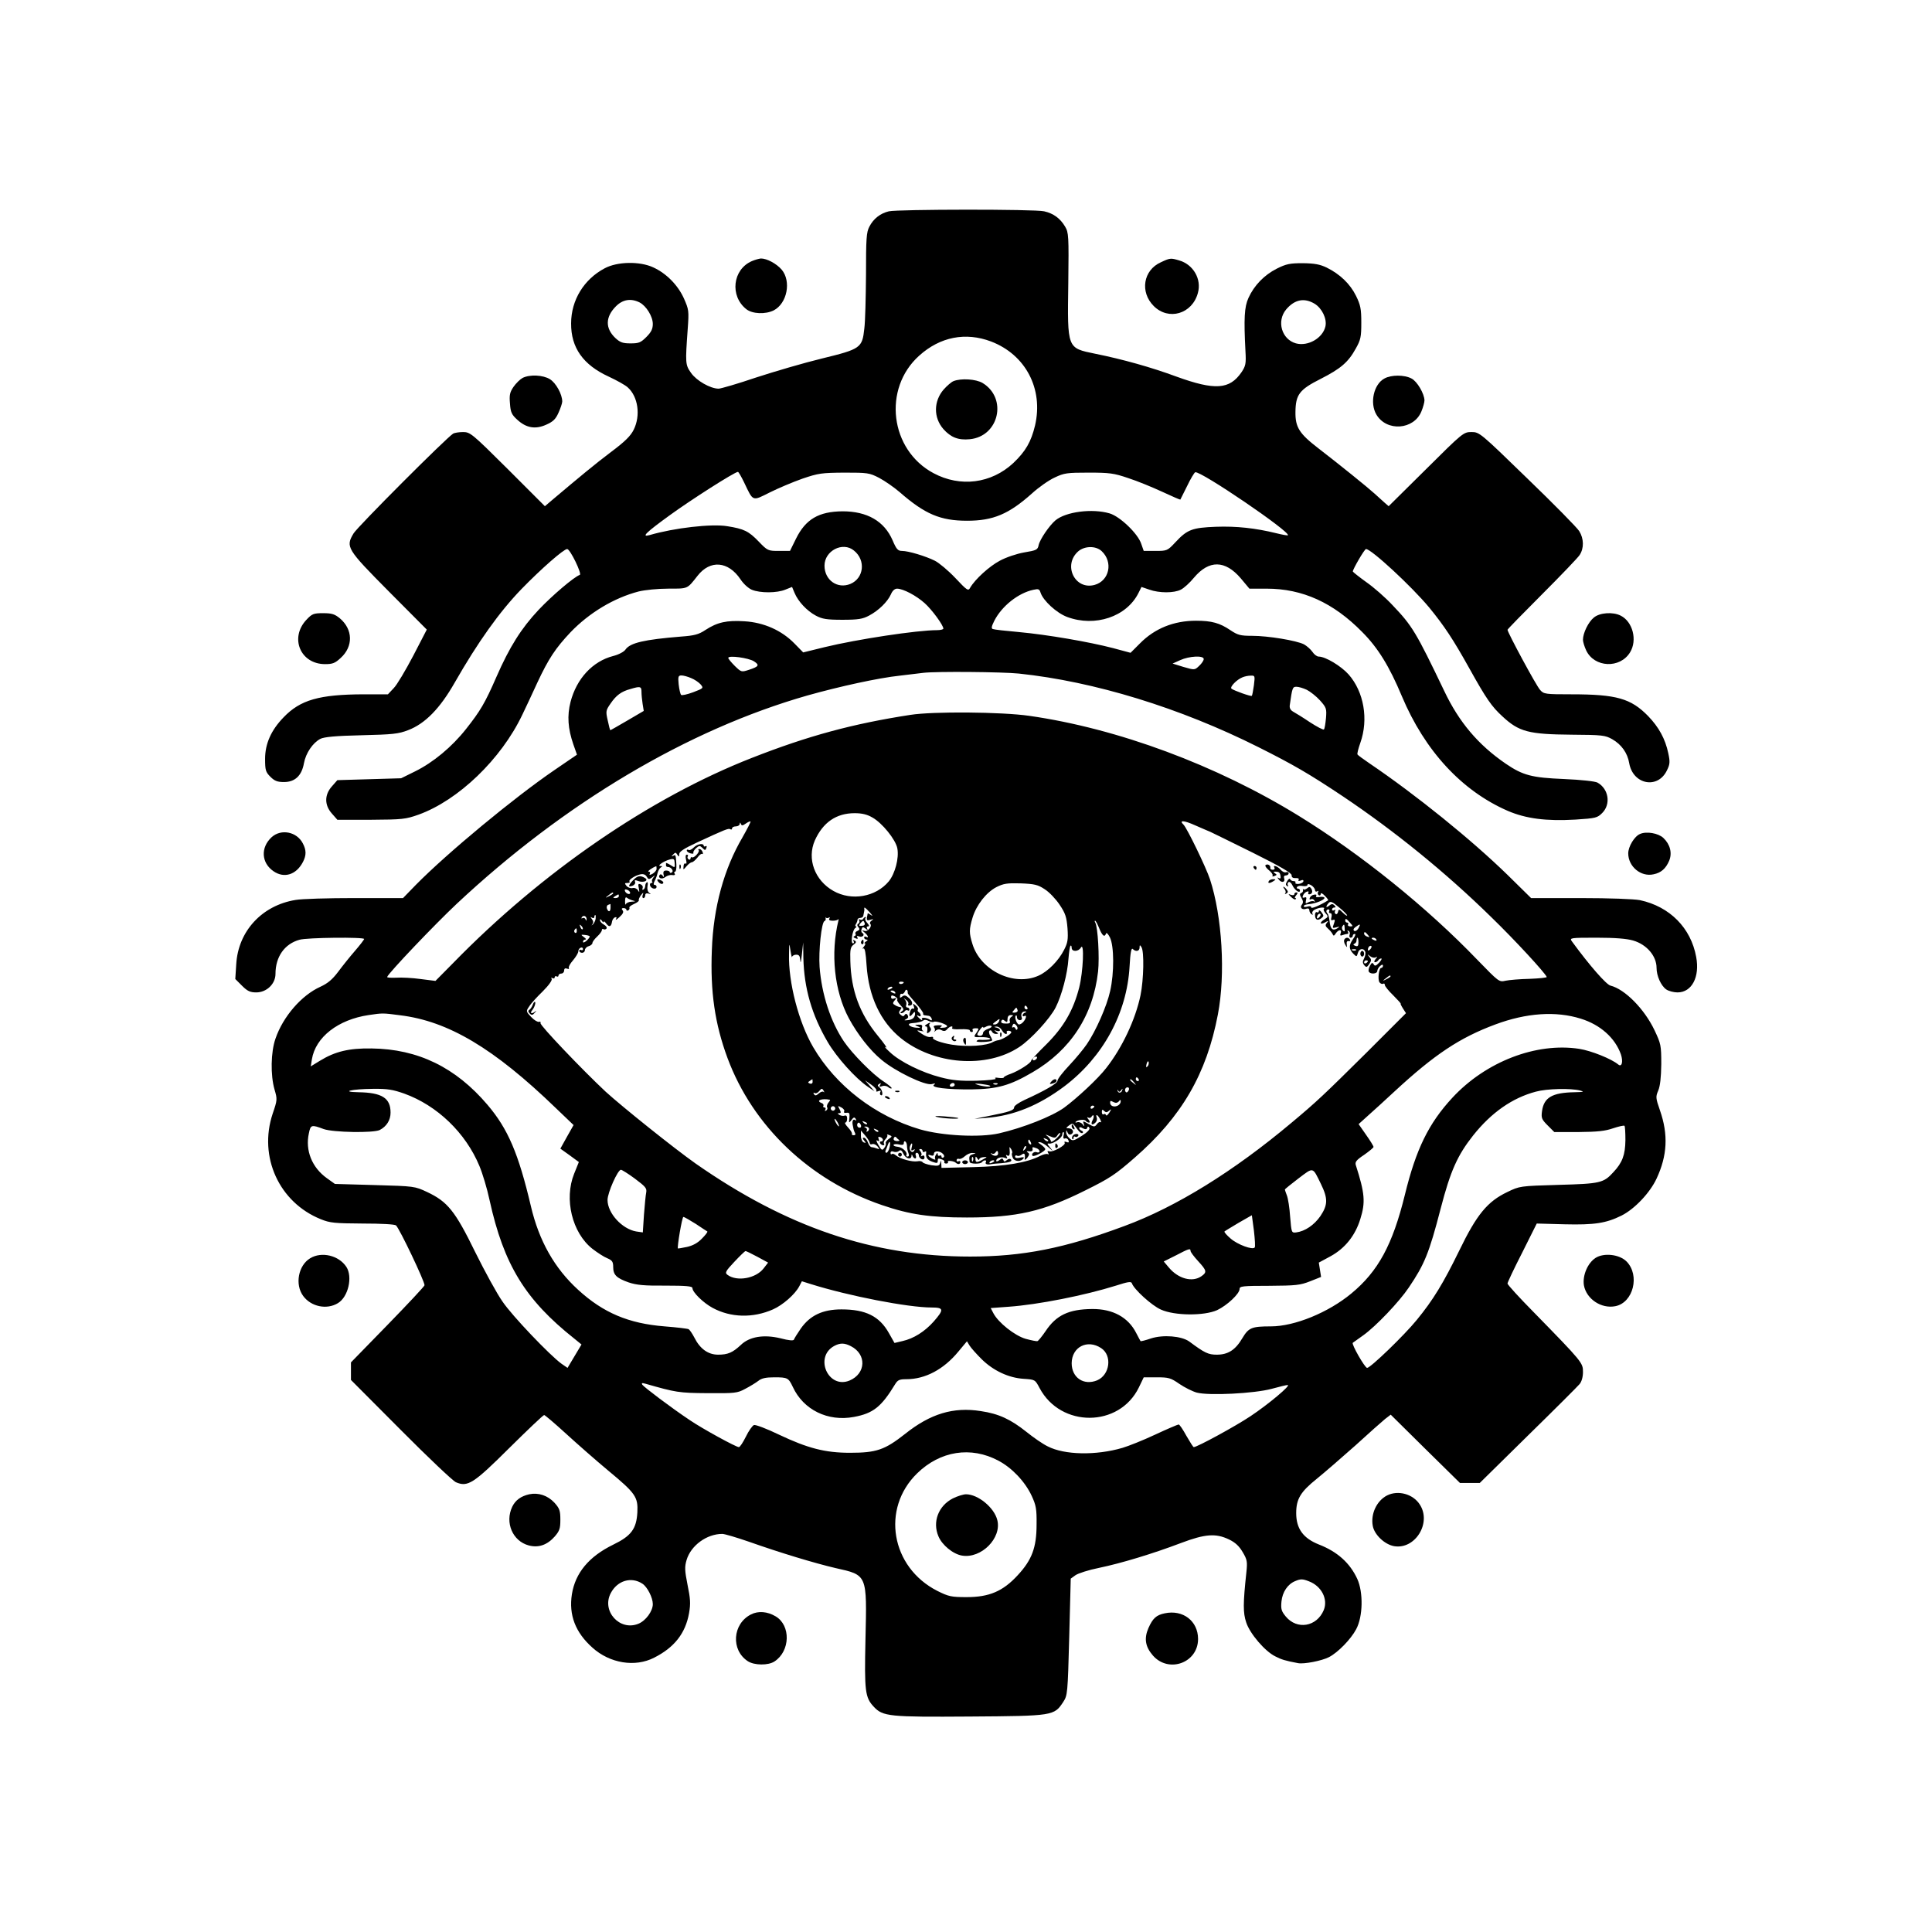 <?xml version="1.0" standalone="no"?>
<!DOCTYPE svg PUBLIC "-//W3C//DTD SVG 20010904//EN"
 "http://www.w3.org/TR/2001/REC-SVG-20010904/DTD/svg10.dtd">
<svg version="1.0" xmlns="http://www.w3.org/2000/svg"
 width="1024pt" height="1024pt" viewBox="0 0 1024 1024"
 preserveAspectRatio="xMidYMid meet">

<g transform="translate(0,1024) scale(0.1,-0.1)"
fill="#000000" stroke="none">
<path d="M4711 9120 c-46 -11 -82 -40 -103 -81 -16 -29 -18 -65 -18 -254 -1
-121 -4 -250 -9 -287 -11 -102 -19 -108 -224 -158 -95 -23 -252 -69 -350 -101
-97 -33 -187 -59 -198 -59 -44 0 -117 42 -146 83 -31 44 -31 51 -18 233 7 97
6 103 -20 162 -32 71 -93 133 -163 165 -71 33 -190 31 -257 -5 -110 -58 -178
-169 -178 -292 -1 -129 64 -220 199 -282 43 -20 90 -46 102 -58 54 -49 68
-148 31 -223 -16 -33 -46 -63 -121 -119 -86 -65 -163 -129 -316 -258 l-34 -29
-197 197 c-190 189 -199 196 -237 196 -21 0 -45 -4 -52 -8 -39 -25 -507 -494
-528 -529 -43 -72 -37 -82 188 -309 l200 -201 -72 -139 c-40 -76 -86 -154
-103 -171 l-31 -33 -130 0 c-233 -1 -334 -29 -423 -122 -66 -68 -98 -140 -98
-220 0 -60 3 -70 28 -95 22 -22 37 -28 72 -28 58 0 94 33 106 100 10 54 47
108 87 129 20 10 81 16 217 19 166 4 197 7 248 27 90 34 169 115 247 252 123
215 237 375 354 496 105 108 224 212 242 212 16 0 80 -133 67 -137 -31 -11
-146 -109 -218 -185 -92 -98 -154 -196 -224 -356 -61 -140 -86 -181 -161 -276
-75 -95 -174 -177 -269 -224 l-75 -37 -169 -5 -169 -5 -29 -33 c-40 -45 -40
-99 0 -144 l29 -33 179 0 c166 1 183 3 251 27 211 76 438 294 550 529 17 35
53 112 80 171 60 128 96 182 176 267 99 103 230 182 361 216 33 8 101 15 157
15 106 0 99 -3 155 68 67 86 163 78 228 -19 15 -23 41 -47 60 -55 44 -18 133
-18 178 1 l35 14 13 -31 c19 -46 66 -96 113 -121 34 -18 57 -22 141 -22 84 0
107 4 141 22 51 27 98 73 116 113 8 19 20 30 33 30 33 -1 100 -36 146 -77 39
-35 99 -117 99 -135 0 -4 -15 -8 -33 -8 -106 0 -423 -48 -596 -90 l-114 -28
-46 47 c-68 70 -163 112 -265 118 -94 6 -144 -5 -207 -46 -36 -24 -59 -30
-129 -35 -196 -16 -270 -33 -295 -69 -8 -12 -37 -27 -65 -34 -109 -28 -194
-120 -226 -243 -19 -74 -14 -142 15 -226 l19 -54 -120 -82 c-215 -147 -565
-437 -733 -607 l-69 -71 -256 0 c-140 0 -282 -4 -314 -10 -178 -29 -304 -166
-314 -341 l-5 -78 36 -36 c28 -28 43 -35 75 -35 55 0 102 45 102 98 0 91 48
159 127 181 41 12 343 15 343 4 0 -3 -22 -32 -48 -62 -27 -31 -67 -81 -90
-112 -31 -41 -55 -61 -94 -79 -100 -45 -198 -158 -238 -275 -25 -71 -27 -194
-5 -270 15 -51 15 -55 -10 -128 -76 -228 34 -470 255 -559 49 -20 73 -22 222
-23 100 0 171 -4 177 -10 20 -20 151 -295 151 -317 0 -5 -88 -99 -195 -209
l-195 -200 0 -46 0 -47 263 -264 c144 -145 276 -270 293 -278 63 -27 93 -8
284 182 97 96 179 174 184 174 4 0 56 -44 115 -98 58 -53 159 -142 224 -196
146 -121 159 -140 155 -222 -5 -88 -33 -125 -128 -171 -129 -63 -201 -150
-219 -263 -17 -109 18 -202 109 -283 92 -83 226 -105 327 -53 107 54 166 129
185 236 9 51 7 77 -8 150 -15 76 -16 95 -5 132 23 77 107 138 189 138 13 0 76
-19 140 -41 170 -60 349 -114 460 -140 170 -38 167 -32 159 -379 -6 -274 -2
-307 44 -356 48 -52 83 -55 510 -52 442 3 446 4 494 77 23 35 24 44 32 345 l8
309 25 18 c14 10 70 28 125 39 116 24 285 75 435 132 127 48 184 52 253 19 34
-16 55 -36 73 -67 24 -40 26 -51 20 -107 -18 -167 -18 -215 -1 -266 19 -59 99
-153 154 -180 33 -17 52 -23 121 -36 31 -6 125 12 164 32 48 25 116 95 144
148 36 67 38 195 6 266 -39 85 -106 145 -204 183 -83 33 -120 84 -120 166 0
75 23 113 109 182 42 34 134 114 205 177 70 64 141 127 157 140 l30 23 183
-181 184 -181 52 0 53 0 256 252 c141 138 264 261 273 272 11 13 18 38 18 64
0 49 -2 52 -262 318 -76 77 -138 145 -138 151 0 6 35 80 78 164 l77 154 147
-4 c160 -4 221 6 302 46 70 35 151 121 186 196 57 122 63 233 18 362 -23 66
-23 72 -9 105 10 24 15 68 16 140 0 100 -2 108 -36 180 -54 113 -157 217 -233
236 -22 5 -110 105 -205 235 -13 18 -8 19 131 19 98 0 160 -5 194 -15 72 -21
124 -82 124 -145 0 -42 23 -94 51 -114 13 -9 40 -16 60 -16 76 0 119 82 99
188 -28 154 -140 267 -298 301 -31 6 -160 11 -315 11 l-262 0 -125 123 c-192
187 -485 424 -733 592 -32 22 -60 42 -62 46 -3 3 4 31 15 62 44 124 19 270
-62 362 -40 45 -123 95 -159 95 -9 0 -24 11 -33 25 -9 13 -29 31 -45 40 -40
20 -189 45 -275 45 -62 0 -76 4 -115 30 -56 38 -99 50 -182 50 -118 0 -219
-41 -297 -120 l-50 -50 -93 25 c-127 33 -347 71 -499 85 -69 6 -131 13 -138
16 -9 3 -7 14 8 44 40 78 127 147 207 164 27 6 32 4 38 -15 14 -43 85 -108
141 -129 148 -55 315 1 378 127 l16 32 41 -14 c53 -19 132 -19 168 0 16 8 47
36 69 63 80 95 165 94 248 -3 l46 -55 92 0 c189 0 353 -74 506 -230 83 -83
144 -182 210 -340 122 -290 318 -502 562 -608 96 -41 203 -55 358 -46 108 7
116 9 142 35 47 47 34 128 -25 161 -13 7 -85 15 -177 19 -170 7 -218 19 -309
81 -146 100 -248 220 -327 387 -149 311 -169 344 -273 453 -38 41 -101 96
-140 123 -39 28 -70 53 -71 56 0 12 62 119 70 119 28 0 241 -197 335 -310 80
-98 126 -167 213 -323 89 -160 118 -202 175 -254 88 -82 139 -95 367 -97 162
-1 178 -3 215 -24 49 -28 81 -73 90 -127 20 -114 152 -139 200 -38 16 32 17
45 7 91 -16 76 -50 138 -107 197 -91 93 -167 115 -406 115 -138 0 -147 1 -166
23 -19 19 -173 305 -173 319 0 3 82 87 182 187 101 101 191 195 200 209 24 36
23 87 -2 127 -11 18 -135 144 -275 279 -250 243 -254 246 -296 246 -42 0 -46
-3 -241 -197 l-198 -196 -23 20 c-12 11 -35 32 -52 47 -35 32 -186 154 -299
241 -100 77 -121 111 -120 191 1 93 21 119 134 176 106 54 146 88 186 161 26
46 29 62 29 137 0 73 -4 93 -28 142 -31 63 -85 115 -156 150 -36 17 -63 22
-126 23 -69 0 -88 -4 -138 -29 -67 -34 -120 -89 -150 -155 -22 -48 -25 -109
-16 -282 4 -67 1 -79 -21 -112 -63 -92 -141 -97 -345 -23 -132 49 -286 92
-430 121 -150 31 -148 24 -143 374 3 251 2 268 -17 300 -26 44 -62 70 -111 81
-48 12 -776 11 -823 0z m-1321 -483 c35 -18 70 -74 70 -114 0 -26 -8 -43 -34
-69 -30 -30 -40 -34 -84 -34 -41 0 -55 5 -80 28 -55 52 -54 112 3 169 36 36
79 43 125 20z m3578 -7 c39 -24 66 -80 57 -120 -14 -62 -92 -107 -156 -90 -76
21 -104 118 -52 180 45 53 96 63 151 30z m-1715 -200 c183 -70 278 -251 233
-445 -21 -87 -50 -137 -115 -199 -117 -109 -281 -130 -423 -54 -231 123 -271
448 -76 623 111 100 246 126 381 75z m-1309 -747 c49 -103 42 -100 136 -53 44
22 122 55 173 73 85 29 102 31 222 32 123 0 133 -1 185 -28 30 -16 79 -50 108
-75 134 -117 216 -152 358 -152 138 0 221 35 344 145 35 32 89 70 120 84 50
24 66 26 180 26 111 0 134 -3 210 -29 47 -15 127 -48 179 -72 52 -24 95 -43
97 -42 1 2 17 34 36 72 18 38 38 71 43 73 28 9 508 -318 491 -334 -2 -2 -30 3
-62 11 -110 27 -211 38 -320 34 -125 -5 -151 -14 -215 -83 -41 -44 -44 -45
-105 -45 l-62 0 -13 37 c-17 54 -113 146 -168 162 -92 27 -232 9 -287 -37 -32
-27 -82 -100 -89 -131 -5 -25 -11 -28 -77 -39 -40 -7 -96 -26 -129 -44 -55
-29 -131 -98 -157 -143 -10 -19 -16 -15 -79 52 -37 39 -86 80 -108 91 -50 25
-141 52 -174 52 -22 0 -30 9 -50 56 -44 102 -135 154 -265 154 -127 -1 -196
-42 -247 -145 l-32 -65 -59 0 c-57 0 -60 1 -107 50 -53 55 -78 67 -166 81 -83
14 -282 -9 -412 -47 -47 -13 -19 14 108 106 110 80 340 227 360 229 3 1 18
-25 33 -56z m582 -361 c64 -51 53 -147 -19 -177 -68 -28 -137 20 -137 97 0 79
97 129 156 80z m1313 -3 c62 -58 41 -157 -37 -179 -105 -29 -170 105 -87 178
34 29 93 30 124 1z m-1843 -584 c31 -20 26 -28 -26 -45 -40 -13 -41 -13 -75
20 -19 19 -35 38 -35 43 0 15 108 0 136 -18z m2384 12 c0 -8 -11 -24 -24 -36
-24 -23 -24 -23 -83 -6 l-58 18 40 18 c48 22 125 26 125 6z m-980 -77 c400
-42 853 -181 1270 -390 185 -93 265 -139 448 -261 274 -184 543 -402 785 -639
128 -124 286 -296 295 -318 1 -4 -40 -8 -90 -10 -51 -1 -109 -6 -128 -10 -35
-8 -36 -6 -149 110 -267 278 -618 561 -946 763 -438 270 -961 464 -1430 531
-146 21 -510 24 -630 5 -305 -47 -542 -111 -840 -228 -539 -211 -1112 -604
-1583 -1087 l-94 -95 -79 10 c-43 6 -101 9 -129 7 -27 -1 -49 0 -48 4 8 22
251 277 368 387 572 536 1226 924 1860 1105 171 48 376 93 490 105 52 6 109
13 125 15 69 8 417 5 505 -4z m-1737 -24 c18 -7 40 -22 50 -33 17 -20 16 -21
-39 -42 -32 -12 -61 -18 -64 -14 -4 4 -10 29 -13 56 -4 41 -2 47 15 47 10 0
33 -6 51 -14z m2983 -38 c-4 -29 -9 -54 -11 -56 -4 -5 -96 28 -108 38 -10 9
28 48 58 60 11 5 31 9 44 9 23 1 23 -1 17 -51z m-3246 -35 c0 -16 3 -44 6 -64
l6 -37 -87 -51 c-48 -28 -88 -51 -90 -51 -2 0 -8 23 -14 52 -11 48 -10 53 15
89 30 44 57 64 105 77 53 16 59 14 59 -15z m3526 11 c18 -9 50 -34 70 -56 34
-38 36 -44 32 -94 -3 -30 -7 -57 -11 -60 -3 -4 -37 14 -74 38 -37 25 -78 50
-89 56 -14 8 -20 19 -18 34 13 93 15 98 35 98 12 0 36 -7 55 -16z m-2302 -677
c52 -29 123 -117 132 -163 10 -52 -12 -134 -45 -175 -69 -83 -197 -106 -294
-51 -99 56 -141 170 -98 268 43 95 113 144 211 144 39 0 67 -7 94 -23z m-688
-104 c-99 -168 -155 -372 -163 -598 -9 -222 16 -392 83 -573 134 -361 436
-648 818 -779 149 -51 255 -66 451 -66 264 0 404 32 628 144 129 64 158 83
261 173 249 217 381 444 441 759 41 213 23 519 -42 717 -20 61 -121 270 -140
289 -26 25 1 24 63 -4 33 -14 68 -30 79 -34 11 -5 113 -55 226 -111 145 -72
206 -108 205 -119 -1 -11 7 -16 21 -15 13 1 20 -3 16 -9 -4 -6 0 -8 11 -4 11
5 16 3 14 -5 -2 -6 -14 -12 -26 -13 -11 -1 -19 2 -16 7 3 4 -1 8 -10 8 -8 0
-16 5 -18 10 -2 6 -9 1 -15 -9 -9 -15 -10 -22 -1 -27 6 -4 8 -3 4 4 -3 6 -2
13 4 17 5 3 15 -5 21 -19 12 -25 39 -43 39 -26 0 6 -5 10 -11 10 -5 0 -8 4 -4
9 3 5 17 8 30 5 14 -2 25 0 25 6 0 6 8 5 20 -2 11 -7 20 -19 20 -26 0 -7 5
-10 12 -6 6 4 8 3 4 -4 -3 -6 -2 -13 4 -17 5 -3 10 0 10 7 0 7 9 4 22 -10 12
-12 20 -23 17 -24 -41 -26 -89 -46 -89 -38 0 7 -8 9 -20 5 -11 -3 -20 -3 -20
2 0 5 12 10 28 11 35 3 82 22 82 33 0 5 -11 7 -25 5 -16 -3 -23 -1 -19 6 4 6
-1 8 -11 6 -10 -1 -20 -9 -23 -17 -3 -8 0 -11 6 -7 6 3 14 1 18 -6 4 -7 4 -10
-1 -6 -4 4 -17 2 -28 -3 -17 -10 -19 -9 -15 9 4 15 2 19 -8 15 -10 -3 -12 0
-8 10 3 9 12 18 20 21 9 3 12 1 9 -4 -3 -6 -2 -10 4 -10 15 0 21 14 11 30 -7
11 -11 11 -23 1 -8 -6 -17 -8 -19 -4 -3 4 -3 3 -2 -4 2 -6 -2 -14 -9 -16 -9
-3 -9 -10 1 -26 10 -17 10 -26 2 -36 -13 -16 3 -30 25 -21 9 3 15 -1 15 -9 0
-7 5 -17 12 -21 7 -4 8 -3 4 4 -3 6 2 16 13 21 22 12 58 15 48 4 -4 -3 0 -14
9 -24 15 -16 14 -19 -5 -31 -28 -17 -27 -32 2 -17 19 11 20 10 10 -2 -10 -12
-9 -18 6 -31 10 -9 21 -22 24 -29 5 -11 8 -10 17 4 14 21 34 23 26 1 -5 -12
-2 -15 10 -10 8 3 20 6 25 6 6 0 7 5 3 12 -4 7 -3 8 4 4 6 -4 9 -13 5 -21 -3
-8 0 -15 6 -15 6 0 11 5 11 10 0 6 5 10 11 10 6 0 1 -13 -10 -28 -23 -33 -22
-52 2 -77 17 -17 18 -17 24 4 6 24 31 28 39 7 3 -8 0 -24 -6 -36 -9 -16 -8
-25 1 -36 10 -12 14 -12 26 6 12 18 13 24 1 38 -12 15 -11 16 4 4 10 -8 23
-10 30 -6 10 6 9 3 -1 -9 -8 -10 -9 -17 -3 -17 6 0 14 5 17 10 3 6 11 10 16
10 5 0 0 -10 -11 -22 -17 -18 -23 -20 -29 -9 -7 11 -11 9 -20 -8 -7 -12 -9
-26 -6 -31 9 -15 45 -12 45 4 0 7 7 19 15 26 10 9 15 9 15 1 0 -6 -4 -11 -9
-11 -13 0 -20 -63 -9 -77 6 -7 14 -10 19 -7 5 3 9 0 9 -7 0 -6 20 -31 45 -55
24 -24 42 -44 39 -44 -2 0 3 -11 12 -25 l16 -25 -208 -208 c-228 -226 -265
-261 -399 -373 -306 -257 -611 -446 -885 -547 -317 -118 -538 -162 -818 -162
-515 0 -971 155 -1455 493 -116 82 -388 300 -477 381 -126 118 -349 352 -345
363 2 7 -2 10 -8 7 -7 -2 -26 9 -41 25 -28 30 -29 31 -11 57 9 15 42 51 72 80
32 32 51 59 47 66 -4 7 -3 8 4 4 7 -4 12 -2 12 4 0 6 5 8 10 5 6 -3 10 -1 10
4 0 6 7 11 15 11 8 0 15 7 15 16 0 10 5 14 16 10 8 -3 12 -2 9 4 -3 5 7 23 22
40 15 18 28 39 28 47 0 9 6 18 13 20 6 3 12 0 12 -7 0 -6 -4 -8 -10 -5 -5 3
-10 1 -10 -4 0 -6 7 -11 15 -11 8 0 15 6 15 14 0 8 9 18 20 21 11 3 20 11 20
17 0 6 11 21 25 34 14 13 25 28 25 34 0 6 4 9 9 5 5 -3 12 -1 16 4 3 6 -4 15
-15 21 -11 6 -20 16 -20 23 0 7 4 6 10 -3 5 -8 10 -11 10 -6 0 6 6 1 14 -10
15 -20 26 -16 30 12 2 10 9 20 16 22 8 3 10 0 5 -9 -5 -8 4 -3 18 10 19 17 24
28 17 36 -7 8 -5 12 5 12 8 0 15 -4 15 -9 0 -5 5 -6 10 -3 6 4 8 10 6 14 -3 4
9 13 25 20 16 7 27 16 25 19 -2 4 3 16 11 27 13 16 15 17 10 3 -4 -10 -2 -18
3 -18 6 0 10 7 10 15 0 9 6 12 18 9 13 -5 14 -4 3 4 -8 6 -12 20 -9 36 3 14 1
23 -3 20 -5 -3 -9 -11 -9 -19 0 -8 -4 -17 -10 -20 -5 -3 -7 0 -4 8 3 8 -2 17
-11 20 -12 5 -14 1 -9 -21 4 -22 3 -24 -5 -10 -6 9 -19 14 -29 11 -10 -2 -24
3 -31 11 -11 14 -11 16 4 16 10 0 15 3 12 7 -9 8 28 33 58 39 16 3 27 -2 33
-13 9 -15 12 -15 29 -3 16 13 17 13 6 -1 -7 -9 -10 -19 -6 -22 3 -4 1 -7 -5
-7 -6 0 -9 -7 -6 -15 7 -17 34 -21 34 -5 0 6 -5 10 -10 10 -7 0 -7 7 0 21 6
11 13 30 15 41 3 12 10 25 17 30 10 6 10 8 -2 8 -20 0 19 27 51 35 21 5 24 2
25 -20 2 -25 1 -25 -22 -10 -13 8 -24 13 -24 10 0 -3 0 -8 0 -12 0 -5 4 -8 10
-8 17 0 33 -22 21 -29 -6 -4 -11 -3 -11 1 0 5 -8 9 -19 9 -13 0 -17 -6 -14
-21 4 -15 2 -17 -5 -6 -6 8 -12 9 -16 3 -10 -17 13 -25 31 -10 9 7 25 12 36
10 12 -2 17 1 13 7 -4 6 -3 11 2 11 5 0 8 17 7 38 -3 52 -4 54 -17 46 -10 -5
-10 -3 0 7 11 12 14 12 22 -1 8 -13 10 -12 10 3 0 13 26 30 93 61 151 70 168
77 178 71 5 -4 9 -1 9 4 0 6 9 11 20 11 11 0 20 6 21 13 0 9 2 9 6 0 4 -10 9
-10 26 2 11 8 23 13 25 11 2 -2 -17 -39 -42 -83z m-456 -168 c0 -8 -10 -19
-21 -26 -15 -8 -19 -8 -15 0 4 6 1 11 -6 11 -10 0 18 21 40 29 1 1 2 -6 2 -14z
m2057 -108 c24 -15 59 -52 79 -82 31 -46 37 -65 42 -125 4 -60 1 -77 -18 -114
-29 -58 -86 -115 -135 -137 -130 -59 -308 26 -351 168 -18 58 -18 77 1 140 20
66 72 133 126 161 38 19 56 22 129 20 73 -3 91 -7 127 -31z m-2197 -19 c0 -13
-23 -5 -28 10 -2 7 2 10 12 6 9 -3 16 -11 16 -16z m-90 -3 c0 -2 -10 -9 -22
-15 -22 -11 -22 -10 -4 4 21 17 26 19 26 11z m30 -15 c0 -5 -8 -10 -17 -10
-15 0 -16 2 -3 10 19 12 20 12 20 0z m75 -23 c16 -4 14 -5 -7 -6 -14 0 -28 -7
-31 -13 -2 -7 -4 -1 -4 15 0 19 3 25 11 18 6 -5 20 -11 31 -14z m3785 -79 c0
-4 -10 2 -22 14 -20 20 -23 21 -26 5 -2 -9 -8 -15 -13 -11 -5 3 -6 10 -3 16 4
7 2 8 -4 4 -7 -4 -12 -2 -12 3 0 6 5 11 12 11 9 0 9 3 0 12 -8 8 -15 8 -27 -2
-18 -15 -20 -5 -3 14 10 11 20 7 55 -23 24 -19 43 -39 43 -43z m-3904 42 c0
-23 -11 -27 -19 -6 -3 8 -1 17 6 20 7 2 12 5 12 5 1 1 1 -8 1 -19z m1375 -27
c13 -15 16 -21 7 -14 -10 7 -18 12 -19 10 -8 -38 -7 -40 14 -34 17 5 19 4 7
-4 -8 -5 -11 -13 -8 -17 13 -12 -12 -44 -30 -38 -16 5 -16 5 1 -9 18 -15 24
-32 7 -22 -5 3 -10 1 -10 -4 0 -6 6 -11 13 -11 8 0 7 -4 -3 -10 -8 -5 -11 -10
-6 -10 5 0 2 -8 -5 -17 -8 -9 -9 -14 -3 -10 8 4 13 -24 17 -89 11 -166 74
-299 181 -386 176 -142 455 -163 629 -47 62 41 162 150 192 209 33 65 63 180
68 258 3 35 7 66 11 69 3 4 6 -1 6 -10 0 -23 36 -22 49 1 19 32 12 -129 -9
-212 -31 -121 -82 -209 -174 -301 -45 -44 -81 -83 -81 -87 0 -12 -66 -54 -107
-69 -21 -7 -38 -16 -38 -20 0 -3 -12 -4 -27 -2 -17 3 -23 1 -16 -4 6 -4 -38
-9 -100 -11 -87 -2 -130 2 -191 18 -99 25 -217 83 -270 134 -23 21 -32 32 -21
25 11 -8 -8 20 -42 61 -97 118 -142 241 -146 396 -2 62 1 75 17 87 15 11 16
16 6 22 -9 5 -11 4 -6 -3 4 -7 2 -12 -3 -12 -14 0 -3 73 13 82 6 4 7 8 3 8 -5
0 -5 6 0 13 4 6 8 17 8 22 0 6 7 10 15 10 8 0 16 6 16 13 1 6 3 15 4 20 1 4 2
10 1 15 -2 12 5 8 30 -20z m2434 7 c-3 -5 -1 -10 6 -10 7 0 9 -8 6 -21 -4 -15
-2 -19 8 -15 11 4 12 0 5 -20 -9 -23 -8 -25 12 -19 21 5 21 5 5 -6 -24 -14
-36 -3 -40 39 -2 18 -7 35 -10 39 -11 10 -8 23 4 23 5 0 7 -4 4 -10z m-3936
-43 c0 -9 -2 -8 -6 1 -2 6 -10 9 -15 6 -7 -4 -8 -2 -4 5 9 13 26 5 25 -12z
m48 3 c-2 -11 -9 -25 -15 -30 -9 -7 -9 -7 -2 2 6 8 5 17 -3 27 -9 12 -9 13 1
7 6 -4 12 -2 12 3 0 6 2 11 5 11 3 0 3 -9 2 -20z m1235 6 c7 4 8 2 4 -4 -5 -8
1 -12 18 -12 13 0 26 3 29 8 2 4 2 1 1 -6 -43 -175 -22 -375 55 -519 46 -85
112 -170 173 -220 74 -62 230 -137 266 -129 18 5 23 4 13 -3 -23 -15 68 -26
199 -25 136 2 202 20 323 91 201 117 321 301 347 534 8 73 -1 236 -15 259 -3
5 -4 10 -1 10 4 0 13 -18 22 -40 16 -40 29 -50 36 -28 3 7 12 -3 21 -21 22
-45 23 -187 1 -284 -18 -81 -76 -212 -124 -282 -17 -25 -59 -76 -93 -112 -34
-36 -62 -72 -62 -81 0 -14 -65 -52 -175 -102 -30 -14 -55 -31 -55 -39 0 -16
-24 -24 -135 -46 l-75 -15 63 5 c144 11 278 66 413 167 205 155 332 387 346
636 4 72 9 100 17 92 16 -16 36 -12 36 8 0 14 2 15 10 2 15 -23 12 -172 -5
-255 -27 -129 -97 -278 -182 -386 -43 -56 -155 -160 -223 -210 -64 -46 -218
-107 -345 -136 -102 -23 -300 -13 -418 21 -238 70 -447 231 -567 436 -77 132
-132 344 -128 493 1 62 1 62 8 17 4 -25 8 -39 8 -32 1 6 11 12 22 12 16 0 20
-7 22 -32 1 -18 4 -4 8 32 l7 65 1 -82 c4 -161 44 -301 129 -446 48 -82 148
-193 213 -237 l35 -24 -25 29 -25 29 33 -23 c18 -12 30 -27 27 -32 -4 -5 2 -6
11 -2 11 4 15 3 10 -5 -3 -6 -3 -13 2 -16 15 -9 9 29 -6 40 -12 9 -12 13 -2
19 9 6 11 4 5 -5 -6 -10 -4 -12 10 -7 9 4 24 2 32 -4 7 -7 16 -10 19 -7 2 3
-17 19 -44 37 -56 36 -164 145 -209 211 -70 104 -118 249 -129 395 -6 84 10
238 26 243 5 2 8 9 6 15 -1 7 -1 9 1 4 3 -4 10 -4 15 -1z m2763 -26 c17 -19
17 -20 1 -20 -9 0 -14 5 -11 10 3 6 1 10 -4 10 -6 0 -11 5 -11 10 0 14 5 13
25 -10z m-4067 -35 c-3 -3 -9 2 -12 12 -6 14 -5 15 5 6 7 -7 10 -15 7 -18z
m4039 4 c2 -16 -1 -19 -9 -11 -5 5 -7 15 -4 21 10 15 12 14 13 -10z m73 1 c-6
-11 -16 -17 -22 -14 -7 5 -5 12 7 21 25 18 28 17 15 -7z m-4143 -15 c0 -8 -4
-12 -9 -9 -5 3 -6 10 -3 15 9 13 12 11 12 -6z m4193 -20 c11 -13 10 -14 -4 -9
-9 3 -16 10 -16 15 0 13 6 11 20 -6z m-4125 -7 c3 -2 -4 -13 -15 -23 -11 -10
-20 -13 -20 -7 0 7 5 12 12 12 6 0 4 6 -7 13 -17 13 -17 14 3 12 12 -1 24 -4
27 -7z m4075 -33 c0 -19 -4 -23 -17 -18 -11 4 -12 8 -5 11 7 2 12 10 12 18 0
8 2 14 5 14 3 0 5 -11 5 -25z m95 15 c3 -6 -1 -7 -9 -4 -18 7 -21 14 -7 14 6
0 13 -4 16 -10z m-33 -52 c-7 -7 -12 -8 -12 -2 0 14 12 26 19 19 2 -3 -1 -11
-7 -17z m-75 -4 c-3 -3 -12 -4 -19 -1 -8 3 -5 6 6 6 11 1 17 -2 13 -5z m63
-58 c0 -3 -4 -8 -10 -11 -5 -3 -10 -1 -10 4 0 6 5 11 10 11 6 0 10 -2 10 -4z
m120 -81 c0 -2 -10 -9 -22 -15 -22 -11 -22 -10 -4 4 21 17 26 19 26 11z
m-2580 -31 c0 -8 -19 -13 -24 -6 -3 5 1 9 9 9 8 0 15 -2 15 -3z m-60 -28 c0
-2 -7 -7 -16 -10 -8 -3 -12 -2 -9 4 6 10 25 14 25 6z m81 -30 c0 -3 19 -26 42
-52 23 -26 41 -51 40 -55 -2 -5 2 -10 7 -10 6 -1 15 -2 22 -3 6 0 13 -7 16
-15 3 -8 0 -11 -7 -7 -21 14 -52 16 -44 3 4 -7 0 -6 -10 2 -18 15 -23 26 -7
16 6 -3 10 -2 10 4 0 5 -5 13 -10 16 -6 4 -8 10 -5 15 3 4 -3 14 -12 21 -15
12 -16 12 -10 -4 4 -10 3 -16 -2 -13 -5 3 -12 -1 -15 -10 -11 -28 -6 -39 9
-20 11 14 15 16 15 5 0 -22 -13 -34 -40 -36 -18 -2 -20 -1 -8 5 11 5 14 12 9
21 -6 9 -10 10 -16 2 -5 -9 -10 -9 -21 0 -11 9 -11 15 -3 25 6 8 9 15 5 15 -3
1 -9 2 -13 3 -5 1 -14 5 -21 10 -11 6 -11 11 0 24 11 13 11 15 -3 10 -9 -4
-16 -1 -16 7 0 11 5 11 20 4 10 -6 16 -13 13 -17 -4 -3 4 -16 16 -29 19 -20
20 -25 8 -33 -9 -6 -10 -10 -3 -10 6 0 15 5 18 10 4 6 11 8 16 5 5 -4 9 -1 9
4 0 6 -5 11 -11 11 -6 0 -9 6 -6 14 3 7 0 20 -6 27 -10 11 -9 11 5 0 10 -7 15
-17 12 -22 -3 -5 -1 -9 5 -9 21 0 21 20 0 39 -17 16 -26 18 -36 10 -7 -6 -13
-9 -13 -5 0 16 3 21 11 18 5 -1 13 6 16 15 6 14 16 6 14 -11z m-66 4 c3 -6 -1
-7 -9 -4 -18 7 -21 14 -7 14 6 0 13 -4 16 -10z m700 -80 c3 -5 1 -10 -4 -10
-6 0 -11 5 -11 10 0 6 2 10 4 10 3 0 8 -4 11 -10z m-52 -13 c3 -7 -3 -13 -14
-14 -15 -1 -16 1 -6 12 15 18 14 18 20 2z m40 -14 c-7 -2 -13 -9 -13 -14 0 -6
5 -7 10 -4 14 8 8 -16 -7 -32 -6 -7 -16 -13 -22 -13 -11 0 -26 39 -17 47 3 4
6 0 6 -9 0 -8 7 -15 15 -15 10 0 14 6 10 15 -6 17 2 32 18 31 9 0 9 -2 0 -6z
m-3313 -14 c256 -31 498 -175 827 -493 l93 -89 -35 -62 -35 -63 49 -35 49 -36
-25 -62 c-54 -134 -11 -313 97 -398 26 -20 61 -43 79 -50 26 -11 31 -19 31
-46 0 -42 17 -59 82 -82 42 -14 82 -18 196 -17 108 0 142 -3 142 -13 0 -22 57
-78 107 -105 96 -52 214 -55 320 -8 52 23 116 79 139 122 l14 27 48 -15 c201
-63 515 -124 640 -124 65 0 66 -11 11 -74 -48 -54 -107 -91 -166 -104 l-42
-10 -30 53 c-50 89 -123 125 -251 125 -100 0 -167 -32 -216 -102 -18 -26 -34
-52 -36 -58 -2 -7 -27 -5 -72 7 -88 21 -164 9 -210 -36 -43 -40 -68 -51 -120
-51 -53 0 -96 31 -126 91 -11 21 -24 40 -30 44 -6 3 -63 10 -128 15 -190 15
-325 72 -458 194 -125 114 -207 259 -250 442 -66 281 -122 411 -230 538 -169
199 -369 296 -614 299 -120 2 -194 -16 -274 -65 l-49 -30 6 37 c19 118 139
211 301 235 74 11 74 11 166 -1z m6258 -18 c104 -32 182 -102 213 -189 13 -39
5 -70 -14 -54 -36 30 -143 73 -207 83 -228 35 -495 -68 -672 -259 -126 -136
-193 -273 -252 -515 -65 -264 -141 -405 -284 -523 -122 -101 -301 -174 -426
-174 -102 0 -118 -7 -151 -62 -37 -63 -76 -88 -136 -88 -45 0 -64 9 -146 70
-41 29 -138 37 -203 16 -29 -10 -53 -16 -55 -14 -1 2 -12 21 -23 43 -42 83
-124 128 -233 127 -125 -1 -191 -33 -247 -117 -19 -28 -38 -51 -43 -53 -5 -2
-33 4 -63 12 -58 17 -145 86 -171 136 l-14 27 95 7 c156 11 403 60 569 112 62
20 80 23 84 13 10 -32 106 -119 154 -140 73 -33 229 -34 298 -3 53 25 119 87
119 112 0 15 15 17 158 17 140 1 163 3 216 24 l58 23 -6 38 -6 38 63 34 c76
42 130 109 157 197 28 89 24 136 -24 286 -5 16 3 27 44 54 27 19 50 38 50 42
0 5 -18 34 -40 65 l-39 56 52 47 c28 25 90 81 137 125 214 198 347 286 535
356 166 62 322 72 453 31z m-3017 10 c-8 -5 -12 -15 -9 -23 4 -10 -2 -14 -22
-13 -18 0 -26 4 -23 13 4 9 9 10 19 1 11 -9 14 -7 14 10 0 13 6 21 18 21 14 0
14 -2 3 -9z m-412 -27 c10 7 71 -13 71 -23 0 -4 -10 -8 -22 -8 -16 -2 -19 0
-10 6 9 5 3 8 -16 7 -21 -1 -27 -4 -21 -12 5 -6 6 -15 2 -20 -4 -5 -1 -4 6 3
9 8 20 9 31 3 13 -7 22 -5 30 5 13 16 35 21 26 6 -3 -5 17 -8 44 -6 28 1 50
-1 50 -6 0 -5 5 -9 11 -9 5 0 7 5 4 10 -3 6 3 10 15 10 19 0 20 -1 5 -24 -16
-23 -16 -24 25 -23 43 1 69 -12 29 -14 -13 -1 -29 -1 -36 0 -6 1 -14 -2 -17
-7 -5 -8 74 -5 82 3 2 2 -2 12 -9 24 -7 11 -9 24 -5 28 5 4 11 2 13 -4 3 -7
12 -13 21 -13 15 0 15 2 2 11 -13 9 -12 10 3 5 9 -3 17 -1 17 4 0 5 -8 11 -17
13 -17 4 -17 5 -1 6 10 0 22 -8 28 -19 6 -11 15 -20 21 -20 6 0 8 4 5 8 -3 5
1 9 9 9 8 0 15 -4 15 -8 0 -10 -46 -38 -67 -42 -10 -1 -23 -6 -29 -9 -32 -21
-136 -28 -218 -15 -56 9 -107 27 -101 37 3 4 -3 6 -12 4 -10 -3 -31 5 -48 17
-29 19 -29 20 -5 15 14 -3 20 -3 13 0 -7 3 -9 12 -6 20 3 10 -2 14 -18 13 -23
0 -23 -1 -4 -9 17 -7 16 -8 -8 -7 -35 2 -56 22 -24 24 31 2 55 8 63 16 4 3 15
2 26 -4 10 -5 22 -8 27 -5z m345 1 c-4 -8 -13 -15 -22 -15 -13 0 -12 3 4 15
24 18 25 18 18 0z m98 -40 c-3 -5 -7 -4 -10 3 -2 7 -8 10 -13 7 -5 -4 -6 1 -3
9 5 12 9 13 19 3 7 -7 10 -16 7 -22z m-155 2 c-15 -5 -27 -15 -27 -23 0 -8 -7
-14 -15 -14 -8 0 -15 3 -15 8 1 10 30 48 30 38 0 -4 8 -3 17 3 10 5 22 7 27 3
6 -3 -2 -10 -17 -15z m258 -157 c-3 -5 -11 -10 -16 -10 -6 0 -7 5 -4 10 3 6
11 10 16 10 6 0 7 -4 4 -10z m587 -42 c-8 -8 -9 -4 -5 13 4 13 8 18 11 10 2
-7 -1 -18 -6 -23z m-47 -68 c3 -5 1 -10 -4 -10 -6 0 -11 5 -11 10 0 6 2 10 4
10 3 0 8 -4 11 -10z m-1728 -14 c0 -8 -6 -12 -15 -9 -11 5 -11 7 0 14 7 5 13
9 14 9 0 0 1 -6 1 -14z m1704 -3 c13 -16 12 -17 -3 -4 -10 7 -18 15 -18 17 0
8 8 3 21 -13z m-951 -13 c0 -5 -7 -10 -16 -10 -8 0 -12 5 -9 10 3 6 10 10 16
10 5 0 9 -4 9 -10z m188 -5 c8 -8 -40 -4 -68 6 -19 6 -14 7 19 4 24 -3 46 -7
49 -10z m39 9 c-3 -3 -12 -4 -19 -1 -8 3 -5 6 6 6 11 1 17 -2 13 -5z m696 -31
c-3 -7 -8 -13 -12 -13 -4 0 -8 6 -8 13 0 8 6 14 13 14 7 0 10 -6 7 -14z
m-3841 -19 c175 -63 326 -208 399 -384 16 -38 41 -120 54 -182 75 -341 189
-527 449 -733 l38 -31 -37 -62 -37 -62 -32 22 c-60 43 -262 254 -313 330 -29
41 -94 160 -145 263 -106 217 -146 266 -254 317 -66 31 -68 31 -278 37 l-211
6 -42 30 c-80 57 -116 148 -96 238 9 46 14 47 78 23 49 -18 265 -22 298 -5 36
19 57 52 57 92 0 77 -45 106 -170 108 -100 2 -35 17 77 18 76 1 105 -4 165
-25z m2224 14 c4 -7 3 -10 -1 -5 -5 4 -16 0 -26 -9 -13 -12 -19 -12 -25 -3 -4
7 -3 10 3 6 6 -4 16 0 23 8 15 18 17 18 26 3z m1576 3 c8 11 9 11 6 1 -4 -16
-22 -18 -25 -2 -1 7 0 6 4 -1 4 -8 8 -7 15 2z m2433 -1 c24 -6 19 -8 -30 -9
-118 -2 -162 -28 -172 -100 -5 -36 -2 -44 30 -76 l35 -35 129 0 c99 1 140 5
183 20 30 10 57 16 60 13 3 -2 5 -37 5 -76 -1 -78 -16 -119 -64 -170 -52 -57
-69 -61 -291 -67 -204 -6 -205 -6 -271 -38 -105 -50 -162 -119 -254 -309 -85
-174 -139 -263 -226 -369 -65 -80 -245 -254 -263 -254 -12 0 -84 126 -76 133
3 2 28 20 56 40 66 47 190 177 241 253 83 123 107 180 169 419 52 200 89 282
172 387 97 122 208 199 332 232 58 16 185 19 235 6z m-3976 -49 c2 -1 -2 -8
-9 -16 -6 -8 -9 -19 -6 -24 4 -5 1 -13 -5 -17 -8 -4 -9 -3 -5 4 4 7 2 12 -4
12 -6 0 -9 4 -6 9 3 5 -1 12 -10 15 -33 13 3 26 45 17z m1516 -16 c6 0 13 4
17 10 5 7 8 6 8 -1 0 -30 -51 -40 -56 -11 -1 11 2 14 9 10 7 -4 17 -8 22 -8z
m-1488 -30 c0 -6 -6 -12 -12 -12 -6 0 -12 6 -12 12 0 6 6 12 12 12 6 0 12 -6
12 -12z m47 -16 c-3 -6 2 -9 12 -7 16 2 18 -2 16 -27 -3 -28 -3 -29 11 -11 11
15 16 16 22 6 5 -9 4 -11 -3 -6 -11 7 -17 -7 -12 -29 1 -5 3 -14 4 -20 1 -5 5
-15 8 -21 4 -6 1 -11 -7 -11 -8 0 -12 4 -10 7 3 4 -6 19 -20 34 -13 14 -20 26
-15 26 6 0 10 9 10 21 0 14 -5 19 -13 16 -8 -3 -20 -1 -28 4 -10 6 -11 9 -1 9
10 0 10 5 2 21 -11 19 -10 20 10 9 11 -6 18 -16 14 -21z m1326 27 c0 -3 -4 -8
-10 -11 -5 -3 -10 -1 -10 4 0 6 5 11 10 11 6 0 10 -2 10 -4z m78 -23 c13 11
14 9 1 -11 -8 -12 -15 -18 -17 -12 -2 6 -8 8 -13 4 -5 -3 -9 3 -9 12 0 14 3
15 12 6 9 -9 15 -9 26 1z m-88 -52 c-11 -22 -1 -28 17 -10 6 6 9 18 6 25 -8
23 5 16 18 -8 6 -13 8 -20 4 -16 -4 4 -14 0 -21 -10 -12 -16 -15 -16 -45 1
-30 17 -31 17 -25 0 5 -16 5 -16 -6 -2 -7 9 -20 14 -28 11 -8 -3 -12 -2 -9 2
11 11 48 15 54 5 4 -5 11 -9 17 -9 6 0 5 7 -3 17 -8 10 -9 14 -2 10 6 -4 15
-2 18 4 12 19 17 1 5 -20z m-1350 -11 c6 -11 8 -20 6 -20 -3 0 -10 9 -16 20
-6 11 -8 20 -6 20 3 0 10 -9 16 -20z m155 -8 c-3 -3 -11 0 -18 7 -9 10 -8 11
6 5 10 -3 15 -9 12 -12z m-32 -5 c3 -8 0 -14 -7 -14 -7 0 -13 6 -13 14 0 7 4
13 8 13 4 0 9 -6 12 -13z m1158 -35 c6 -7 14 -10 18 -6 3 4 0 9 -6 11 -7 3
-13 9 -13 14 0 6 8 6 19 -1 14 -7 21 -6 23 2 3 9 6 9 12 0 4 -7 -10 -23 -40
-42 -45 -28 -49 -29 -66 -13 -10 9 -18 23 -17 32 0 14 1 13 7 -1 5 -12 12 -14
21 -9 17 11 6 31 -17 31 -13 0 -13 2 4 15 17 12 20 12 31 -3 7 -9 17 -23 24
-30z m-1116 19 c3 -5 0 -13 -6 -17 -7 -4 -9 -3 -5 4 3 5 0 13 -6 15 -9 4 -10
6 -1 6 6 1 14 -3 18 -8z m50 -19 c-3 -3 -11 0 -18 7 -9 10 -8 11 6 5 10 -3 15
-9 12 -12z m-45 -61 c0 -6 6 -8 13 -5 8 3 20 -3 28 -12 12 -16 12 -17 -4 -11
-10 4 -23 7 -28 7 -5 0 -14 11 -19 25 -5 14 -15 25 -21 25 -8 0 -8 -4 1 -15
11 -13 10 -14 -2 -10 -8 3 -15 18 -15 34 l0 29 24 -28 c13 -15 23 -33 23 -39z
m987 23 c-15 -14 -27 -19 -27 -13 0 6 -8 18 -17 26 -16 11 -14 12 11 1 25 -11
31 -10 40 4 6 9 12 15 15 12 3 -3 -7 -16 -22 -30z m40 17 c-3 -13 0 -18 8 -15
7 3 15 -2 18 -10 4 -11 1 -13 -10 -9 -10 4 -14 2 -10 -4 8 -12 -63 -52 -82
-45 -9 3 -11 0 -6 -8 5 -8 4 -11 -2 -7 -5 3 -23 -1 -39 -9 -68 -36 -186 -56
-356 -60 l-168 -4 -1 22 c-1 19 -2 20 -6 4 -4 -15 -11 -17 -46 -12 -23 4 -44
11 -47 16 -3 5 -16 8 -27 5 -28 -5 -93 13 -114 31 -9 8 -19 11 -22 7 -4 -3 -7
-1 -7 6 0 8 6 11 16 7 9 -4 22 -2 29 4 8 7 15 3 23 -15 12 -26 41 -34 43 -12
0 10 2 10 6 0 2 -7 9 -13 14 -13 4 0 6 7 3 15 -4 8 -1 15 5 15 6 0 11 -6 11
-14 0 -8 7 -16 15 -20 9 -3 15 0 15 10 0 9 -5 12 -12 8 -7 -4 -10 -4 -6 1 4 4
3 14 -3 22 -9 9 -8 13 0 13 6 0 11 -5 11 -11 0 -5 5 -7 10 -4 6 4 10 3 9 -2
-4 -26 4 -40 31 -50 25 -9 30 -9 30 3 0 16 2 16 24 8 9 -3 14 -9 11 -13 -2 -4
2 -8 10 -8 8 0 12 4 9 9 -6 9 32 5 42 -5 11 -10 24 -8 24 4 0 5 -4 7 -10 4 -5
-3 -10 -1 -10 5 0 7 6 10 12 8 7 -3 21 4 32 14 11 10 29 18 40 17 21 -1 21 -1
1 -7 -18 -6 -20 -12 -16 -40 1 -12 59 -13 66 -1 4 5 11 9 16 9 6 0 7 -4 4 -10
-6 -10 9 -15 30 -10 6 1 30 4 54 5 44 4 59 10 48 21 -4 4 -13 2 -21 -5 -11 -9
-15 -9 -18 1 -4 10 -8 10 -21 -1 -10 -7 -17 -9 -17 -3 0 14 27 23 47 15 12 -5
14 -3 8 7 -5 9 -4 11 3 6 12 -7 16 4 13 34 -2 13 -1 13 8 0 5 -8 8 -18 5 -22
-3 -4 0 -16 5 -27 11 -19 45 -19 57 1 3 5 -5 6 -20 2 -17 -4 -26 -2 -26 6 0 6
5 8 10 5 6 -4 17 -1 25 5 15 12 20 4 16 -25 -1 -5 6 -1 14 9 12 16 12 22 2 28
-8 6 -6 8 8 6 12 -2 19 2 18 10 -3 14 -1 14 21 6 9 -3 16 -11 16 -16 0 -6 -7
-8 -15 -5 -14 6 -32 -10 -22 -19 7 -7 67 24 67 35 0 5 -10 15 -22 24 -18 12
-19 15 -6 13 10 -1 30 -13 45 -27 27 -23 27 -24 8 0 -15 17 -16 22 -5 20 20
-4 70 30 70 47 0 8 3 14 6 14 4 0 4 -9 1 -19z m-927 -18 c-11 -8 -18 -18 -15
-22 2 -5 -1 -16 -8 -25 -11 -15 -14 -14 -31 15 -11 19 -14 29 -6 24 10 -6 12
-4 7 8 -4 11 -2 14 9 10 16 -6 19 -23 3 -23 -5 0 -7 -4 -4 -10 3 -5 11 -10 16
-10 6 0 8 4 4 9 -3 5 1 16 9 24 8 8 12 18 8 21 -3 4 2 4 11 0 17 -6 16 -8 -3
-21z m55 -5 c5 -4 0 -6 -12 -6 -13 1 -19 7 -16 15 3 8 8 10 12 6 3 -4 10 -11
16 -15z m790 -6 c-3 -3 -11 0 -18 7 -9 10 -8 11 6 5 10 -3 15 -9 12 -12z m-91
-8 c3 -8 2 -12 -4 -9 -6 3 -10 10 -10 16 0 14 7 11 14 -7z m-750 -28 c-3 -14
-11 -26 -16 -26 -5 0 -7 6 -4 13 3 6 9 20 12 30 10 27 16 13 8 -17z m93 12 c0
-13 4 -31 8 -40 4 -11 3 -18 -5 -18 -6 0 -9 3 -6 8 8 14 -21 42 -47 44 -14 1
-23 6 -21 10 3 5 16 5 30 2 14 -4 24 -2 24 5 0 22 16 11 17 -11z m25 -10 c-4
-16 -2 -19 8 -13 9 6 11 4 5 -4 -10 -18 -29 3 -22 23 9 24 16 19 9 -6z m599
-11 c-10 -9 -11 -8 -5 6 3 10 9 15 12 12 3 -3 0 -11 -7 -18z m-433 -23 c8 -8
8 -15 2 -19 -6 -3 -10 -1 -10 5 0 6 -4 8 -10 5 -5 -3 -10 0 -10 7 0 10 -3 9
-9 -2 -6 -8 -7 -18 -4 -23 3 -5 -4 -4 -16 2 -24 13 -29 26 -6 17 9 -3 15 0 15
9 0 17 32 16 48 -1z m292 2 c0 -15 -24 -16 -37 -1 -4 4 -3 5 4 1 6 -3 14 -2
18 4 9 14 15 12 15 -4z m-133 -38 c-3 -8 -6 -5 -6 6 -1 11 2 17 5 13 3 -3 4
-12 1 -19z m33 7 c0 6 10 11 23 12 21 2 21 1 -3 -12 -33 -19 -40 -18 -40 3 0
14 2 15 10 2 5 -8 10 -10 10 -5z m80 -9 c0 -2 -7 -7 -16 -10 -8 -3 -12 -2 -9
4 6 10 25 14 25 6z m1731 -121 c38 -78 37 -111 -3 -171 -33 -47 -81 -80 -128
-86 -25 -3 -25 -1 -32 82 -3 47 -11 98 -17 113 -6 16 -11 30 -11 32 0 3 33 29
72 59 81 61 74 63 119 -29z m-3636 28 c56 -42 64 -51 60 -73 -3 -14 -8 -67
-12 -119 l-6 -93 -35 5 c-75 13 -152 97 -152 167 0 38 54 160 71 160 5 0 39
-21 74 -47z m3285 -365 c-11 -14 -90 15 -127 47 -21 18 -36 35 -33 38 3 3 37
23 75 46 l70 40 11 -82 c5 -45 8 -85 4 -89z m-2962 125 c31 -21 59 -39 61 -40
3 -2 -10 -19 -29 -38 -22 -23 -48 -37 -79 -44 -25 -5 -47 -9 -48 -8 -5 6 22
167 29 167 5 0 34 -17 66 -37z m2622 -143 c0 -6 18 -30 40 -54 46 -50 48 -59
18 -80 -48 -34 -123 -14 -173 46 l-27 32 64 32 c69 36 78 39 78 24z m-2296
-31 l57 -31 -24 -31 c-41 -53 -141 -71 -191 -34 -15 11 -11 19 36 69 29 31 56
57 59 57 3 1 31 -13 63 -30z m1189 -543 c62 -61 143 -99 223 -104 60 -4 60 -4
84 -49 112 -211 422 -210 526 3 l26 54 69 0 c63 0 74 -3 120 -35 28 -19 70
-40 92 -46 64 -17 305 -5 397 20 41 11 80 21 85 20 19 0 -101 -101 -197 -165
-81 -54 -283 -164 -301 -164 -3 0 -20 27 -39 60 -18 33 -36 60 -41 60 -4 0
-61 -24 -125 -54 -64 -30 -142 -61 -173 -70 -140 -41 -307 -38 -396 8 -27 13
-77 48 -113 77 -83 66 -146 96 -242 110 -145 23 -267 -14 -401 -121 -108 -85
-152 -100 -292 -100 -132 0 -224 24 -376 96 -66 32 -125 54 -133 51 -9 -4 -28
-31 -43 -62 -15 -30 -31 -55 -37 -55 -15 0 -194 98 -260 143 -99 66 -243 175
-252 188 -5 9 -1 10 17 5 161 -46 176 -49 329 -50 145 -1 158 0 200 23 25 13
56 32 69 42 17 14 40 19 85 19 71 0 75 -3 98 -51 56 -121 185 -185 324 -159
102 19 145 53 218 173 14 23 23 27 60 27 100 0 198 52 276 147 l45 54 14 -23
c8 -13 37 -45 64 -72z m-693 69 c84 -43 80 -145 -7 -182 -113 -47 -189 124
-82 183 32 17 54 17 89 -1z m1326 -10 c60 -39 47 -142 -21 -171 -71 -29 -135
14 -135 91 1 86 83 128 156 80z m-544 -597 c72 -38 141 -111 176 -186 23 -50
27 -69 26 -152 0 -123 -25 -188 -100 -269 -78 -85 -151 -116 -270 -116 -82 0
-96 3 -156 33 -246 125 -299 436 -107 623 122 119 285 145 431 67z m-1887
-652 c26 -17 55 -74 55 -108 0 -37 -37 -88 -76 -104 -99 -41 -197 67 -147 162
35 67 109 89 168 50z m3532 13 c67 -25 103 -95 79 -153 -37 -88 -141 -106
-201 -34 -23 28 -27 39 -23 80 5 50 33 92 73 108 28 12 39 12 72 -1z"/>
<path d="M5054 8220 c-11 -4 -34 -24 -52 -44 -54 -62 -55 -149 -2 -210 39 -44
79 -60 140 -54 155 15 201 217 68 298 -35 21 -114 26 -154 10z"/>
<path d="M3677 5748 c-10 -10 -22 -16 -27 -13 -6 4 -10 2 -10 -3 0 -5 9 -12
20 -15 11 -3 18 -2 15 3 -2 4 4 15 14 24 17 15 20 15 34 2 13 -14 16 -14 21 0
3 8 2 12 -4 9 -6 -3 -10 -2 -10 2 0 16 -35 10 -53 -9z"/>
<path d="M3703 5734 c8 -8 -25 -44 -35 -38 -4 3 -8 0 -8 -6 0 -6 -5 -8 -10 -5
-6 4 -8 11 -5 16 4 5 1 9 -5 9 -6 0 -8 -10 -4 -26 4 -16 3 -25 -2 -21 -6 3
-11 -3 -11 -15 -2 -20 -2 -20 16 1 10 12 23 21 28 21 6 0 18 11 29 24 10 14
21 23 26 20 4 -3 5 2 2 10 -3 9 -11 16 -17 16 -6 0 -8 -3 -4 -6z"/>
<path d="M3601 5644 c0 -11 3 -14 6 -6 3 7 2 16 -1 19 -3 4 -6 -2 -5 -13z"/>
<path d="M6707 5654 c-3 -4 5 -15 18 -26 14 -11 23 -24 20 -29 -4 -5 1 -6 10
-2 13 5 14 7 3 14 -10 7 -10 9 0 9 21 0 26 -4 29 -23 2 -12 -1 -16 -9 -11 -9
6 -9 3 1 -9 15 -19 35 -12 27 9 -3 8 1 14 9 14 8 0 15 5 15 11 0 6 -6 9 -14 6
-7 -3 -20 3 -29 14 -17 19 -43 27 -32 9 3 -5 -1 -10 -9 -10 -9 0 -15 5 -13 11
2 13 -16 23 -26 13z"/>
<path d="M6645 5640 c3 -5 8 -10 11 -10 2 0 4 5 4 10 0 6 -5 10 -11 10 -5 0
-7 -4 -4 -10z"/>
<path d="M3354 5573 c-26 -28 -26 -37 0 -27 9 4 15 13 12 20 -4 10 0 11 18 4
27 -10 56 3 35 16 -26 16 -41 13 -65 -13z"/>
<path d="M3490 5565 c7 -8 17 -12 22 -9 6 4 5 10 -3 15 -22 14 -33 10 -19 -6z"/>
<path d="M6725 5570 c-8 -13 5 -13 25 0 13 8 13 10 -2 10 -9 0 -20 -4 -23 -10z"/>
<path d="M6809 5527 c6 -8 7 -18 3 -22 -4 -5 -1 -5 6 -1 10 6 10 11 1 22 -6 8
-14 14 -16 14 -3 0 0 -6 6 -13z"/>
<path d="M6860 5500 c0 -5 -8 -6 -17 -3 -17 6 -17 6 0 -11 10 -10 21 -16 24
-12 4 3 3 6 -2 6 -4 0 -2 7 5 15 9 10 9 15 1 15 -6 0 -11 -4 -11 -10z"/>
<path d="M6990 5411 c0 -7 -4 -9 -10 -6 -5 3 -10 -3 -10 -14 0 -26 13 -33 33
-18 14 11 14 14 2 31 -8 11 -15 14 -15 7z m2 -33 c-7 -7 -12 -8 -12 -2 0 14
12 26 19 19 2 -3 -1 -11 -7 -17z"/>
<path d="M7125 5260 c-3 -5 -1 -18 5 -27 10 -17 10 -16 8 2 -2 12 2 19 10 17
8 -1 11 2 7 8 -8 13 -22 13 -30 0z"/>
<path d="M7210 5185 c0 -8 5 -15 10 -15 6 0 10 7 10 15 0 8 -4 15 -10 15 -5 0
-10 -7 -10 -15z"/>
<path d="M2823 4913 c-4 -10 -11 -21 -17 -25 -8 -5 -7 -11 2 -20 10 -10 15 -9
27 5 8 9 10 12 3 7 -19 -16 -32 -12 -17 6 13 16 21 44 13 44 -3 0 -8 -8 -11
-17z"/>
<path d="M4575 5370 c-4 -6 -11 -7 -17 -4 -6 4 -8 2 -4 -4 3 -6 2 -14 -4 -17
-8 -5 -8 -11 0 -20 8 -9 6 -14 -5 -19 -9 -3 -14 -10 -11 -15 4 -5 1 -11 -6
-13 -7 -3 -5 -7 6 -11 11 -5 15 -3 10 5 -5 8 -2 9 9 5 18 -7 33 8 18 18 -6 3
-8 12 -4 21 4 12 8 12 21 2 12 -10 14 -10 8 0 -4 7 -2 12 5 12 8 0 6 6 -4 18
-10 10 -14 22 -10 25 3 4 4 7 0 7 -3 0 -9 -5 -12 -10z m8 -23 c3 -8 -3 -14
-15 -14 -16 -2 -17 1 -8 13 15 17 17 17 23 1z"/>
<path d="M4565 5251 c-3 -5 -2 -12 3 -15 5 -3 9 1 9 9 0 17 -3 19 -12 6z"/>
<path d="M5571 4506 c-10 -12 -8 -13 8 -9 12 3 21 9 21 14 0 14 -16 11 -29 -5z"/>
<path d="M4748 4453 c7 -3 16 -2 19 1 4 3 -2 6 -13 5 -11 0 -14 -3 -6 -6z"/>
<path d="M4690 4426 c0 -2 7 -7 16 -10 8 -3 12 -2 9 4 -6 10 -25 14 -25 6z"/>
<path d="M4965 4320 c30 -8 122 -13 114 -6 -2 2 -35 6 -74 9 -42 3 -58 2 -40
-3z"/>
<path d="M4910 4810 c-9 -6 -10 -10 -3 -10 7 0 10 -9 8 -21 -4 -17 -2 -19 11
-9 10 9 11 16 4 25 -5 6 -7 15 -3 18 9 10 0 8 -17 -3z"/>
<path d="M5301 4754 c0 -11 3 -14 6 -6 3 7 2 16 -1 19 -3 4 -6 -2 -5 -13z"/>
<path d="M5045 4741 c-6 -11 13 -26 22 -17 4 3 1 6 -6 6 -7 0 -9 5 -6 10 3 6
4 10 1 10 -3 0 -7 -4 -11 -9z"/>
<path d="M5106 4732 c-2 -4 -1 -14 5 -22 7 -12 9 -10 9 8 0 23 -5 28 -14 14z"/>
<path d="M5680 4271 c0 -6 4 -13 10 -16 6 -3 7 1 4 9 -7 18 -14 21 -14 7z"/>
<path d="M5685 4219 c-4 -6 -4 -13 -1 -16 3 -4 6 -1 6 6 0 7 4 10 9 6 5 -3 12
-1 16 5 3 5 -1 10 -9 10 -8 0 -18 -5 -21 -11z"/>
<path d="M5593 4165 c0 -8 4 -12 9 -9 5 3 6 10 3 15 -9 13 -12 11 -12 -6z"/>
<path d="M4760 4120 c0 -5 5 -10 10 -10 6 0 10 5 10 10 0 6 -4 10 -10 10 -5 0
-10 -4 -10 -10z"/>
<path d="M5100 4080 c0 -5 7 -10 15 -10 8 0 15 5 15 10 0 6 -7 10 -15 10 -8 0
-15 -4 -15 -10z"/>
<path d="M5050 2298 c-76 -39 -109 -124 -76 -201 19 -46 77 -94 125 -102 102
-17 211 93 187 188 -16 66 -102 137 -166 137 -14 0 -46 -10 -70 -22z"/>
<path d="M3985 8856 c-102 -44 -118 -185 -29 -255 32 -25 101 -28 145 -6 71
37 94 154 42 216 -28 32 -78 59 -110 59 -10 -1 -32 -7 -48 -14z"/>
<path d="M6153 8850 c-94 -42 -112 -158 -38 -232 79 -79 204 -42 234 69 21 74
-25 152 -100 173 -44 13 -47 13 -96 -10z"/>
<path d="M2770 8237 c-13 -7 -35 -28 -48 -47 -20 -29 -23 -44 -19 -89 3 -46 9
-59 39 -86 47 -43 95 -52 153 -26 36 16 50 29 65 63 11 24 20 51 20 60 0 38
-33 98 -65 118 -37 23 -107 26 -145 7z"/>
<path d="M7338 8234 c-57 -30 -79 -130 -43 -191 54 -92 199 -82 239 17 9 22
16 48 16 58 -1 36 -39 101 -69 116 -38 20 -107 20 -143 0z"/>
<path d="M1624 6955 c-90 -96 -32 -235 99 -235 40 0 53 5 83 33 67 61 65 151
-5 210 -27 22 -42 27 -88 27 -51 0 -59 -3 -89 -35z"/>
<path d="M8448 6967 c-29 -23 -58 -82 -58 -118 0 -11 8 -37 17 -56 43 -92 180
-98 233 -10 39 64 14 162 -50 194 -41 21 -111 16 -142 -10z"/>
<path d="M1440 5803 c-60 -55 -55 -137 10 -181 57 -39 121 -18 156 50 18 35
18 62 -1 98 -32 62 -115 78 -165 33z"/>
<path d="M8693 5820 c-30 -12 -63 -67 -63 -103 0 -70 67 -126 134 -111 40 8
65 30 83 72 17 41 5 87 -31 121 -27 25 -89 36 -123 21z"/>
<path d="M1644 3571 c-63 -38 -82 -139 -37 -200 42 -57 125 -74 184 -38 55 33
79 139 45 192 -40 61 -131 83 -192 46z"/>
<path d="M8457 3573 c-42 -27 -70 -93 -62 -145 13 -73 92 -126 167 -111 95 19
131 164 59 237 -38 38 -120 47 -164 19z"/>
<path d="M2805 2320 c-44 -10 -73 -31 -90 -66 -40 -84 2 -182 87 -205 52 -14
98 2 138 47 26 30 30 43 30 89 0 48 -4 60 -32 91 -36 38 -84 54 -133 44z"/>
<path d="M7352 2314 c-55 -28 -88 -98 -76 -162 9 -47 63 -98 113 -107 112 -19
200 124 136 221 -36 56 -115 77 -173 48z"/>
<path d="M3980 1683 c-98 -50 -107 -189 -16 -248 34 -22 108 -23 141 -1 84 55
87 191 6 239 -44 26 -92 30 -131 10z"/>
<path d="M6173 1689 c-44 -9 -63 -26 -86 -78 -24 -55 -17 -99 24 -146 84 -95
239 -38 239 88 0 95 -80 157 -177 136z"/>
</g>
</svg>
